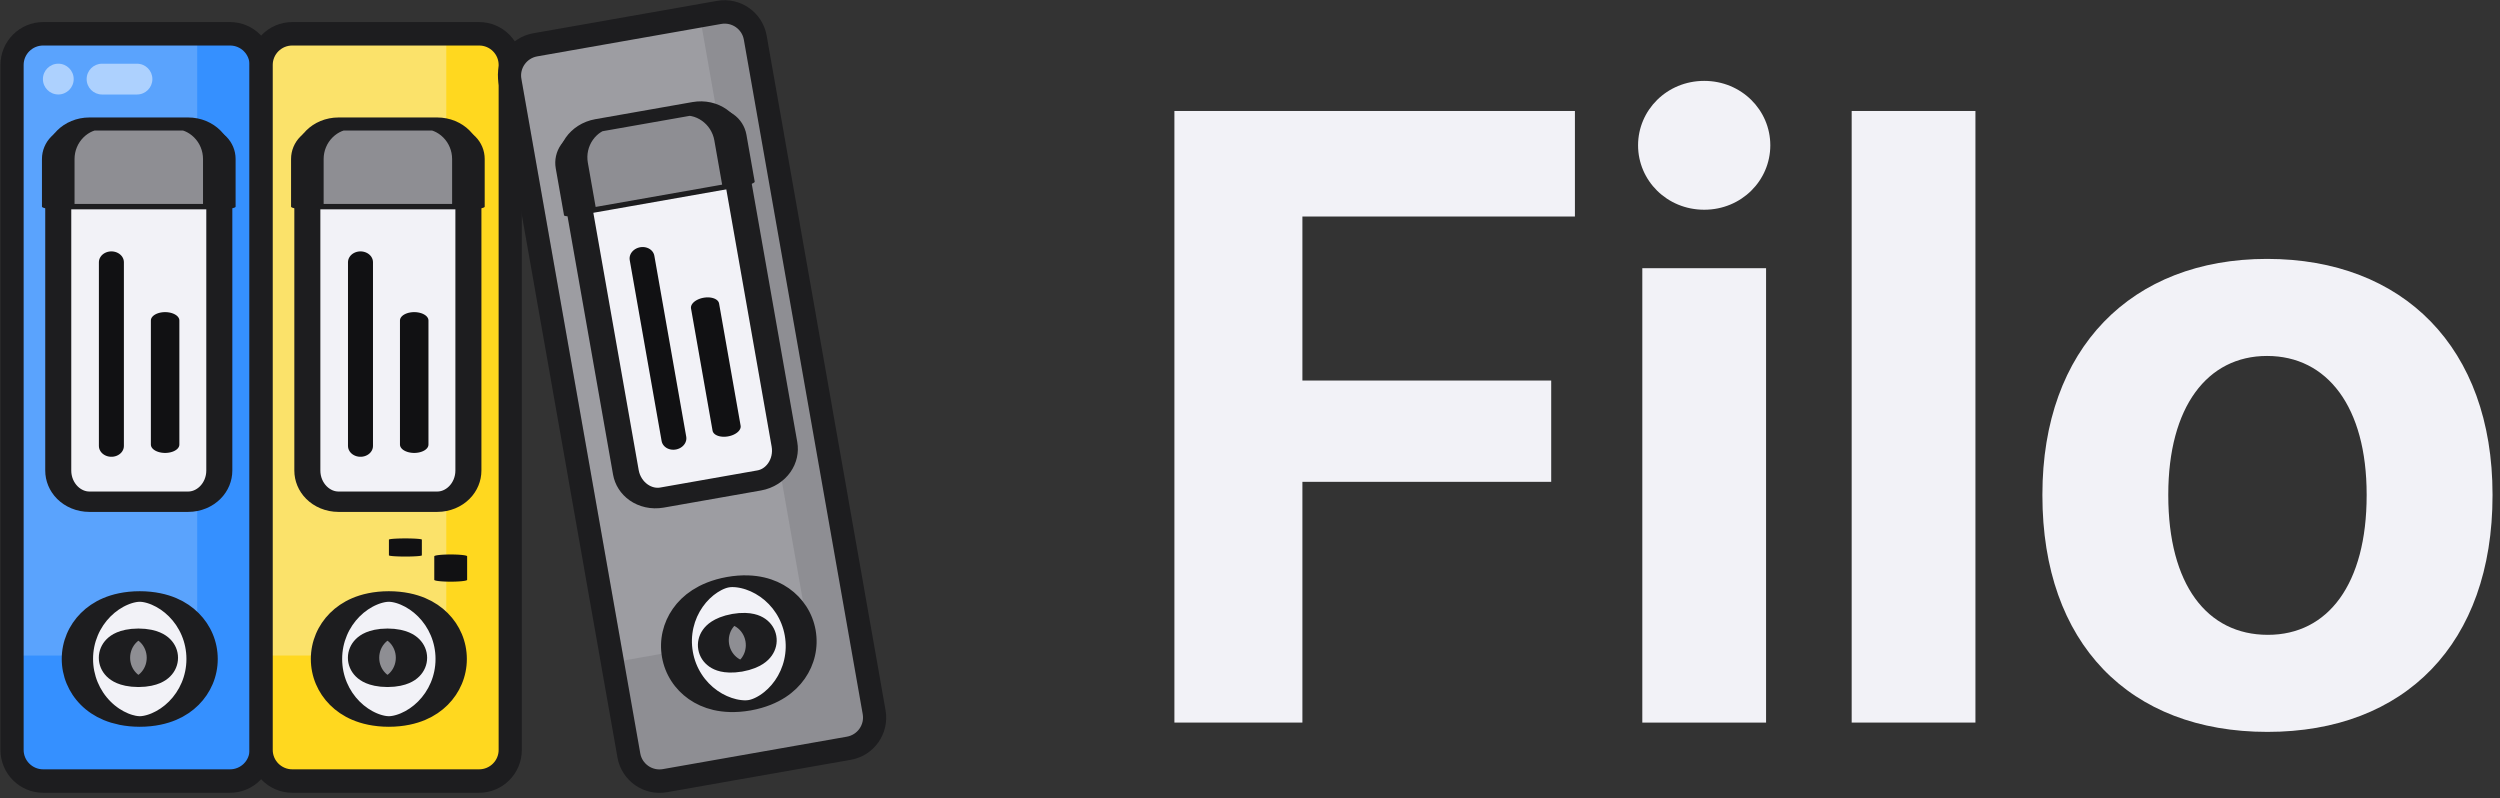 <?xml version="1.0" encoding="UTF-8" standalone="no"?>
<!DOCTYPE svg PUBLIC "-//W3C//DTD SVG 1.1//EN" "http://www.w3.org/Graphics/SVG/1.1/DTD/svg11.dtd">
<svg width="100%" height="100%" viewBox="0 0 357 114" version="1.1" xmlns="http://www.w3.org/2000/svg" xmlns:xlink="http://www.w3.org/1999/xlink" xml:space="preserve" xmlns:serif="http://www.serif.com/" style="fill-rule:evenodd;clip-rule:evenodd;stroke-linecap:round;stroke-linejoin:round;stroke-miterlimit:1.5;">
    <rect x="0" y="0" width="357" height="114" fill="#333333" stroke="none"/>
    <g transform="matrix(1,0,0,1,-702.724,-353.768)">
        <g transform="matrix(0.513,0,0,0.513,408.943,301.139)">
            <path d="M899.582,303.727L935.212,303.727L935.212,236.715L1004.47,236.715L1004.47,208.518L935.212,208.518L935.212,162.86L1011.07,162.86L1011.07,133.483L899.582,133.483L899.582,303.727Z" style="fill:rgb(242,242,247);fill-rule:nonzero;"/>
        </g>
        <g transform="matrix(0.513,0,0,0.513,408.943,301.139)">
            <path d="M1047.06,160.972C1057.44,160.972 1065.46,152.832 1065.46,143.039C1065.46,133.247 1057.44,125.106 1047.06,125.106C1036.67,125.106 1028.65,133.247 1028.65,143.039C1028.65,152.832 1036.67,160.972 1047.06,160.972ZM1029.83,303.727L1064.28,303.727L1064.28,177.253L1029.83,177.253L1029.83,303.727Z" style="fill:rgb(242,242,247);fill-rule:nonzero;"/>
        </g>
        <g transform="matrix(0.513,0,0,0.513,408.943,301.139)">
            <rect x="1088.11" y="133.483" width="34.45" height="170.244" style="fill:rgb(242,242,247);fill-rule:nonzero;"/>
        </g>
        <g transform="matrix(0.513,0,0,0.513,408.943,301.139)">
            <path d="M1203.85,306.322C1242.08,306.322 1266.5,281.783 1266.5,240.49L1266.5,240.254C1266.5,199.315 1241.6,174.658 1203.73,174.658C1165.98,174.658 1141.2,199.551 1141.2,240.254L1141.2,240.49C1141.2,281.665 1165.39,306.322 1203.85,306.322ZM1203.97,279.305C1186.98,279.305 1176.24,265.266 1176.24,240.49L1176.24,240.254C1176.24,215.832 1187.1,201.675 1203.73,201.675C1220.49,201.675 1231.46,215.832 1231.46,240.254L1231.46,240.49C1231.46,265.148 1220.72,279.305 1203.97,279.305Z" style="fill:rgb(242,242,247);fill-rule:nonzero;"/>
        </g>
        <g transform="matrix(1,0,0,1,228.112,208.689)">
            <g transform="matrix(1.112,0,0,1.112,-310.607,-237.265)">
                <g transform="matrix(0.863,0,0,0.873,208.922,58.269)">
                    <path d="M615,336.659C615,334.129 612.926,332.079 610.367,332.079L582.568,332.079C580.01,332.079 577.935,334.129 577.935,336.659L577.935,437.42C577.935,439.949 580.01,442 582.568,442L610.367,442C612.926,442 615,439.949 615,437.42L615,336.659Z" style="fill:rgb(53,144,255);"/>
                    <clipPath id="_clip1">
                        <path d="M615,336.659C615,334.129 612.926,332.079 610.367,332.079L582.568,332.079C580.01,332.079 577.935,334.129 577.935,336.659L577.935,437.42C577.935,439.949 580.01,442 582.568,442L610.367,442C612.926,442 615,439.949 615,437.42L615,336.659Z"/>
                    </clipPath>
                    <g clip-path="url(#_clip1)">
                        <g transform="matrix(0.781,0,0,0.858,205.728,101.846)">
                            <rect x="476.279" y="268.217" width="35.571" height="106.714" style="fill:rgb(242,242,247);fill-opacity:0.2;"/>
                        </g>
                    </g>
                    <path d="M615,336.659C615,334.129 612.926,332.079 610.367,332.079L582.568,332.079C580.01,332.079 577.935,334.129 577.935,336.659L577.935,437.42C577.935,439.949 580.01,442 582.568,442L610.367,442C612.926,442 615,439.949 615,437.42L615,336.659Z" style="fill:none;stroke:rgb(29,29,31);stroke-width:3.45px;"/>
                </g>
                <g transform="matrix(0.558,0,0,0.437,391.125,215.11)">
                    <path d="M615,341.228C615,338.801 614.245,336.474 612.9,334.758C611.555,333.043 609.732,332.079 607.83,332.079C601.282,332.079 591.653,332.079 585.105,332.079C583.204,332.079 581.38,333.043 580.035,334.758C578.691,336.474 577.935,338.801 577.935,341.228C577.935,361.927 577.935,412.152 577.935,432.851C577.935,435.277 578.691,437.604 580.035,439.32C581.38,441.036 583.204,442 585.105,442C591.653,442 601.282,442 607.83,442C609.732,442 611.555,441.036 612.9,439.32C614.245,437.604 615,435.277 615,432.851C615,412.152 615,361.927 615,341.228Z" style="fill:rgb(242,242,247);stroke:rgb(29,29,31);stroke-width:5.99px;"/>
                </g>
                <g transform="matrix(0.432,0,0,0.146,466.404,371.953)">
                    <path d="M615,387.025C615,356.679 606.705,332.079 596.472,332.079L596.463,332.079C586.23,332.079 577.935,356.679 577.935,387.025L577.935,387.039C577.935,401.616 579.888,415.595 583.363,425.902C586.839,436.21 591.553,442 596.468,442L596.468,442C606.703,442 615,417.393 615,387.039L615,387.025Z" style="fill:rgb(242,242,247);stroke:rgb(29,29,31);stroke-width:9.31px;"/>
                </g>
                <g transform="matrix(0.166,0,0,0.056,624.894,406.631)">
                    <path d="M615,387.009C615,356.672 606.707,332.079 596.478,332.079L596.457,332.079C586.228,332.079 577.935,356.672 577.935,387.009C577.935,387.029 577.935,387.049 577.935,387.07C577.935,417.407 586.228,442 596.457,442C596.464,442 596.471,442 596.478,442C606.707,442 615,417.407 615,387.07L615,387.009Z" style="fill:rgb(142,142,147);stroke:rgb(29,29,31);stroke-width:24.22px;"/>
                </g>
                <g transform="matrix(0.558,0,0,0.092,391.125,329.705)">
                    <path d="M615,375.509C615,363.991 614.245,352.944 612.9,344.799C611.555,336.654 609.732,332.079 607.83,332.079C601.282,332.079 591.653,332.079 585.105,332.079C583.204,332.079 581.38,336.654 580.035,344.799C578.691,352.944 577.935,363.991 577.935,375.509C577.935,406.237 577.935,442 577.935,442L615,442L615,375.509Z" style="fill:rgb(142,142,147);stroke:rgb(29,29,31);stroke-width:7.5px;"/>
                </g>
                <g transform="matrix(1,0,0,0.866,24.304,67.184)">
                    <path d="M696.133,385.589L696.133,358.34" style="fill:none;stroke:rgb(17,17,19);stroke-width:3.21px;"/>
                </g>
                <g transform="matrix(1,0,0,0.585,31.203,175.358)">
                    <path d="M696.133,385.589L696.133,358.34" style="fill:none;stroke:rgb(17,17,19);stroke-width:3.66px;"/>
                </g>
            </g>
            <g transform="matrix(1.112,0,0,1.112,-275.036,-237.265)">
                <g transform="matrix(0.863,0,0,0.873,208.922,58.269)">
                    <path d="M615,336.659C615,334.129 612.926,332.079 610.367,332.079L582.568,332.079C580.01,332.079 577.935,334.129 577.935,336.659L577.935,437.42C577.935,439.949 580.01,442 582.568,442L610.367,442C612.926,442 615,439.949 615,437.42L615,336.659Z" style="fill:rgb(255,216,31);"/>
                    <clipPath id="_clip2">
                        <path d="M615,336.659C615,334.129 612.926,332.079 610.367,332.079L582.568,332.079C580.01,332.079 577.935,334.129 577.935,336.659L577.935,437.42C577.935,439.949 580.01,442 582.568,442L610.367,442C612.926,442 615,439.949 615,437.42L615,336.659Z"/>
                    </clipPath>
                    <g clip-path="url(#_clip2)">
                        <g transform="matrix(0.781,0,0,0.858,205.728,101.846)">
                            <rect x="476.279" y="268.217" width="35.571" height="106.714" style="fill:rgb(242,242,247);fill-opacity:0.35;"/>
                        </g>
                    </g>
                    <path d="M615,336.659C615,334.129 612.926,332.079 610.367,332.079L582.568,332.079C580.01,332.079 577.935,334.129 577.935,336.659L577.935,437.42C577.935,439.949 580.01,442 582.568,442L610.367,442C612.926,442 615,439.949 615,437.42L615,336.659Z" style="fill:none;stroke:rgb(29,29,31);stroke-width:3.45px;"/>
                </g>
                <g transform="matrix(0.558,0,0,0.437,391.125,215.11)">
                    <path d="M615,341.228C615,338.801 614.245,336.474 612.9,334.758C611.555,333.043 609.732,332.079 607.83,332.079C601.282,332.079 591.653,332.079 585.105,332.079C583.204,332.079 581.38,333.043 580.035,334.758C578.691,336.474 577.935,338.801 577.935,341.228C577.935,361.927 577.935,412.152 577.935,432.851C577.935,435.277 578.691,437.604 580.035,439.32C581.38,441.036 583.204,442 585.105,442C591.653,442 601.282,442 607.83,442C609.732,442 611.555,441.036 612.9,439.32C614.245,437.604 615,435.277 615,432.851C615,412.152 615,361.927 615,341.228Z" style="fill:rgb(242,242,247);stroke:rgb(29,29,31);stroke-width:5.99px;"/>
                </g>
                <g transform="matrix(0.432,0,0,0.146,466.404,371.953)">
                    <path d="M615,387.039C615,356.685 606.703,332.079 596.468,332.079C596.466,332.079 596.465,332.079 596.463,332.079C586.23,332.079 577.935,356.679 577.935,387.025L577.935,387.053C577.935,417.399 586.23,442 596.463,442L596.468,442C606.703,442 615,417.393 615,387.039L615,387.039Z" style="fill:rgb(242,242,247);stroke:rgb(29,29,31);stroke-width:9.31px;"/>
                </g>
                <g transform="matrix(0.166,0,0,0.056,624.894,406.631)">
                    <path d="M615,387.009C615,356.672 606.707,332.079 596.478,332.079L596.457,332.079C586.228,332.079 577.935,356.672 577.935,387.009C577.935,387.029 577.935,387.049 577.935,387.07C577.935,417.407 586.228,442 596.457,442L596.478,442C606.707,442 615,417.407 615,387.07L615,387.009Z" style="fill:rgb(142,142,147);stroke:rgb(29,29,31);stroke-width:24.22px;"/>
                </g>
                <g transform="matrix(0.558,0,0,0.092,391.125,329.705)">
                    <path d="M615,375.509C615,363.991 614.245,352.944 612.9,344.799C611.555,336.654 609.732,332.079 607.83,332.079C601.282,332.079 591.653,332.079 585.105,332.079C583.204,332.079 581.38,336.654 580.035,344.799C578.691,352.944 577.935,363.991 577.935,375.509C577.935,406.237 577.935,442 577.935,442L615,442L615,375.509Z" style="fill:rgb(142,142,147);stroke:rgb(29,29,31);stroke-width:7.5px;"/>
                </g>
                <g transform="matrix(1,0,0,0.866,24.304,67.184)">
                    <path d="M696.133,385.589L696.133,358.34" style="fill:none;stroke:rgb(17,17,19);stroke-width:3.21px;"/>
                </g>
                <g transform="matrix(1,0,0,0.585,31.203,175.358)">
                    <path d="M696.133,385.589L696.133,358.34" style="fill:none;stroke:rgb(17,17,19);stroke-width:3.66px;"/>
                </g>
                <g transform="matrix(1,0,0,0.111,35.889,375.496)">
                    <path d="M696.133,385.589L696.133,358.34" style="fill:none;stroke:rgb(17,17,19);stroke-width:4.22px;"/>
                </g>
                <g transform="matrix(1,0,0,0.074,30.07,386.615)">
                    <path d="M696.133,385.589L696.133,358.34" style="fill:none;stroke:rgb(17,17,19);stroke-width:4.23px;"/>
                </g>
            </g>
            <g transform="matrix(1.095,-0.193,0.193,1.095,-295.443,-92.417)">
                <g transform="matrix(0.863,0,0,0.873,208.922,58.269)">
                    <path d="M615,336.659C615,334.129 612.926,332.079 610.367,332.079L582.568,332.079C580.01,332.079 577.935,334.129 577.935,336.659L577.935,437.42C577.935,439.949 580.01,442 582.568,442L610.367,442C612.926,442 615,439.949 615,437.42L615,336.659Z" style="fill:rgb(142,142,147);"/>
                    <clipPath id="_clip3">
                        <path d="M615,336.659C615,334.129 612.926,332.079 610.367,332.079L582.568,332.079C580.01,332.079 577.935,334.129 577.935,336.659L577.935,437.42C577.935,439.949 580.01,442 582.568,442L610.367,442C612.926,442 615,439.949 615,437.42L615,336.659Z"/>
                    </clipPath>
                    <g clip-path="url(#_clip3)">
                        <g transform="matrix(0.781,5.78691e-17,-4.11942e-16,0.858,207.683,101.846)">
                            <rect x="476.279" y="268.217" width="35.571" height="106.714" style="fill:rgb(242,242,247);fill-opacity:0.15;"/>
                        </g>
                    </g>
                    <path d="M615,336.659C615,334.129 612.926,332.079 610.367,332.079L582.568,332.079C580.01,332.079 577.935,334.129 577.935,336.659L577.935,437.42C577.935,439.949 580.01,442 582.568,442L610.367,442C612.926,442 615,439.949 615,437.42L615,336.659Z" style="fill:none;stroke:rgb(29,29,31);stroke-width:3.45px;"/>
                </g>
                <g transform="matrix(0.558,0,0,0.437,391.125,215.11)">
                    <path d="M615,341.228C615,338.801 614.245,336.474 612.9,334.758C611.555,333.043 609.732,332.079 607.83,332.079C601.282,332.079 591.653,332.079 585.105,332.079C583.204,332.079 581.38,333.043 580.035,334.758C578.691,336.474 577.935,338.801 577.935,341.228C577.935,361.927 577.935,412.152 577.935,432.851C577.935,435.277 578.691,437.604 580.035,439.32C581.38,441.036 583.204,442 585.105,442C591.653,442 601.282,442 607.83,442C609.732,442 611.555,441.036 612.9,439.32C614.245,437.604 615,435.277 615,432.851C615,412.152 615,361.927 615,341.228Z" style="fill:rgb(242,242,247);stroke:rgb(29,29,31);stroke-width:5.99px;"/>
                </g>
                <g transform="matrix(0.432,0,0,0.146,466.404,371.953)">
                    <path d="M615,387.039C615,356.685 606.703,332.079 596.468,332.079C596.466,332.079 596.465,332.079 596.463,332.079C586.23,332.079 577.935,356.679 577.935,387.025L577.935,387.053C577.935,417.399 586.23,442 596.463,442C596.465,442 596.466,442 596.468,442C606.703,442 615,417.393 615,387.039L615,387.039Z" style="fill:rgb(242,242,247);stroke:rgb(29,29,31);stroke-width:9.31px;"/>
                </g>
                <g transform="matrix(0.166,0,0,0.056,624.894,406.631)">
                    <path d="M615,387.009C615,356.672 606.707,332.079 596.478,332.079L596.457,332.079C586.228,332.079 577.935,356.672 577.935,387.009L577.935,387.07C577.935,417.407 586.228,442 596.457,442L596.478,442C606.707,442 615,417.407 615,387.07L615,387.009Z" style="fill:rgb(142,142,147);stroke:rgb(29,29,31);stroke-width:24.22px;"/>
                </g>
                <g transform="matrix(0.558,0,0,0.092,391.125,329.705)">
                    <path d="M615,375.509C615,363.991 614.245,352.944 612.9,344.799C611.555,336.654 609.732,332.079 607.83,332.079C601.282,332.079 591.653,332.079 585.105,332.079C583.204,332.079 581.38,336.654 580.035,344.799C578.691,352.944 577.935,363.991 577.935,375.509C577.935,406.237 577.935,442 577.935,442L615,442L615,375.509Z" style="fill:rgb(142,142,147);stroke:rgb(29,29,31);stroke-width:7.5px;"/>
                </g>
                <g transform="matrix(1,0,0,0.866,24.304,67.184)">
                    <path d="M696.133,385.589L696.133,358.34" style="fill:none;stroke:rgb(17,17,19);stroke-width:3.21px;"/>
                </g>
                <g transform="matrix(1,0,0,0.585,31.203,175.358)">
                    <path d="M696.133,385.589L696.133,358.34" style="fill:none;stroke:rgb(17,17,19);stroke-width:3.66px;"/>
                </g>
            </g>
        </g>
        <g transform="matrix(0.653,0,0,0.653,235.642,135.089)">
            <circle cx="728.036" cy="352.178" r="3.365" style="fill:white;fill-opacity:0.5;"/>
        </g>
        <g transform="matrix(1.526,0,0,7.069,-457.314,-2138.5)">
            <path d="M774.442,354.161C774.442,353.989 773.798,353.85 773.003,353.85C772.018,353.85 770.716,353.85 769.73,353.85C768.935,353.85 768.291,353.989 768.291,354.161C768.291,354.161 768.291,354.161 768.291,354.161C768.291,354.333 768.935,354.472 769.73,354.472C770.716,354.472 772.018,354.472 773.003,354.472C773.798,354.472 774.442,354.333 774.442,354.161C774.442,354.161 774.442,354.161 774.442,354.161Z" style="fill:white;fill-opacity:0.5;"/>
        </g>
    </g>
</svg>
